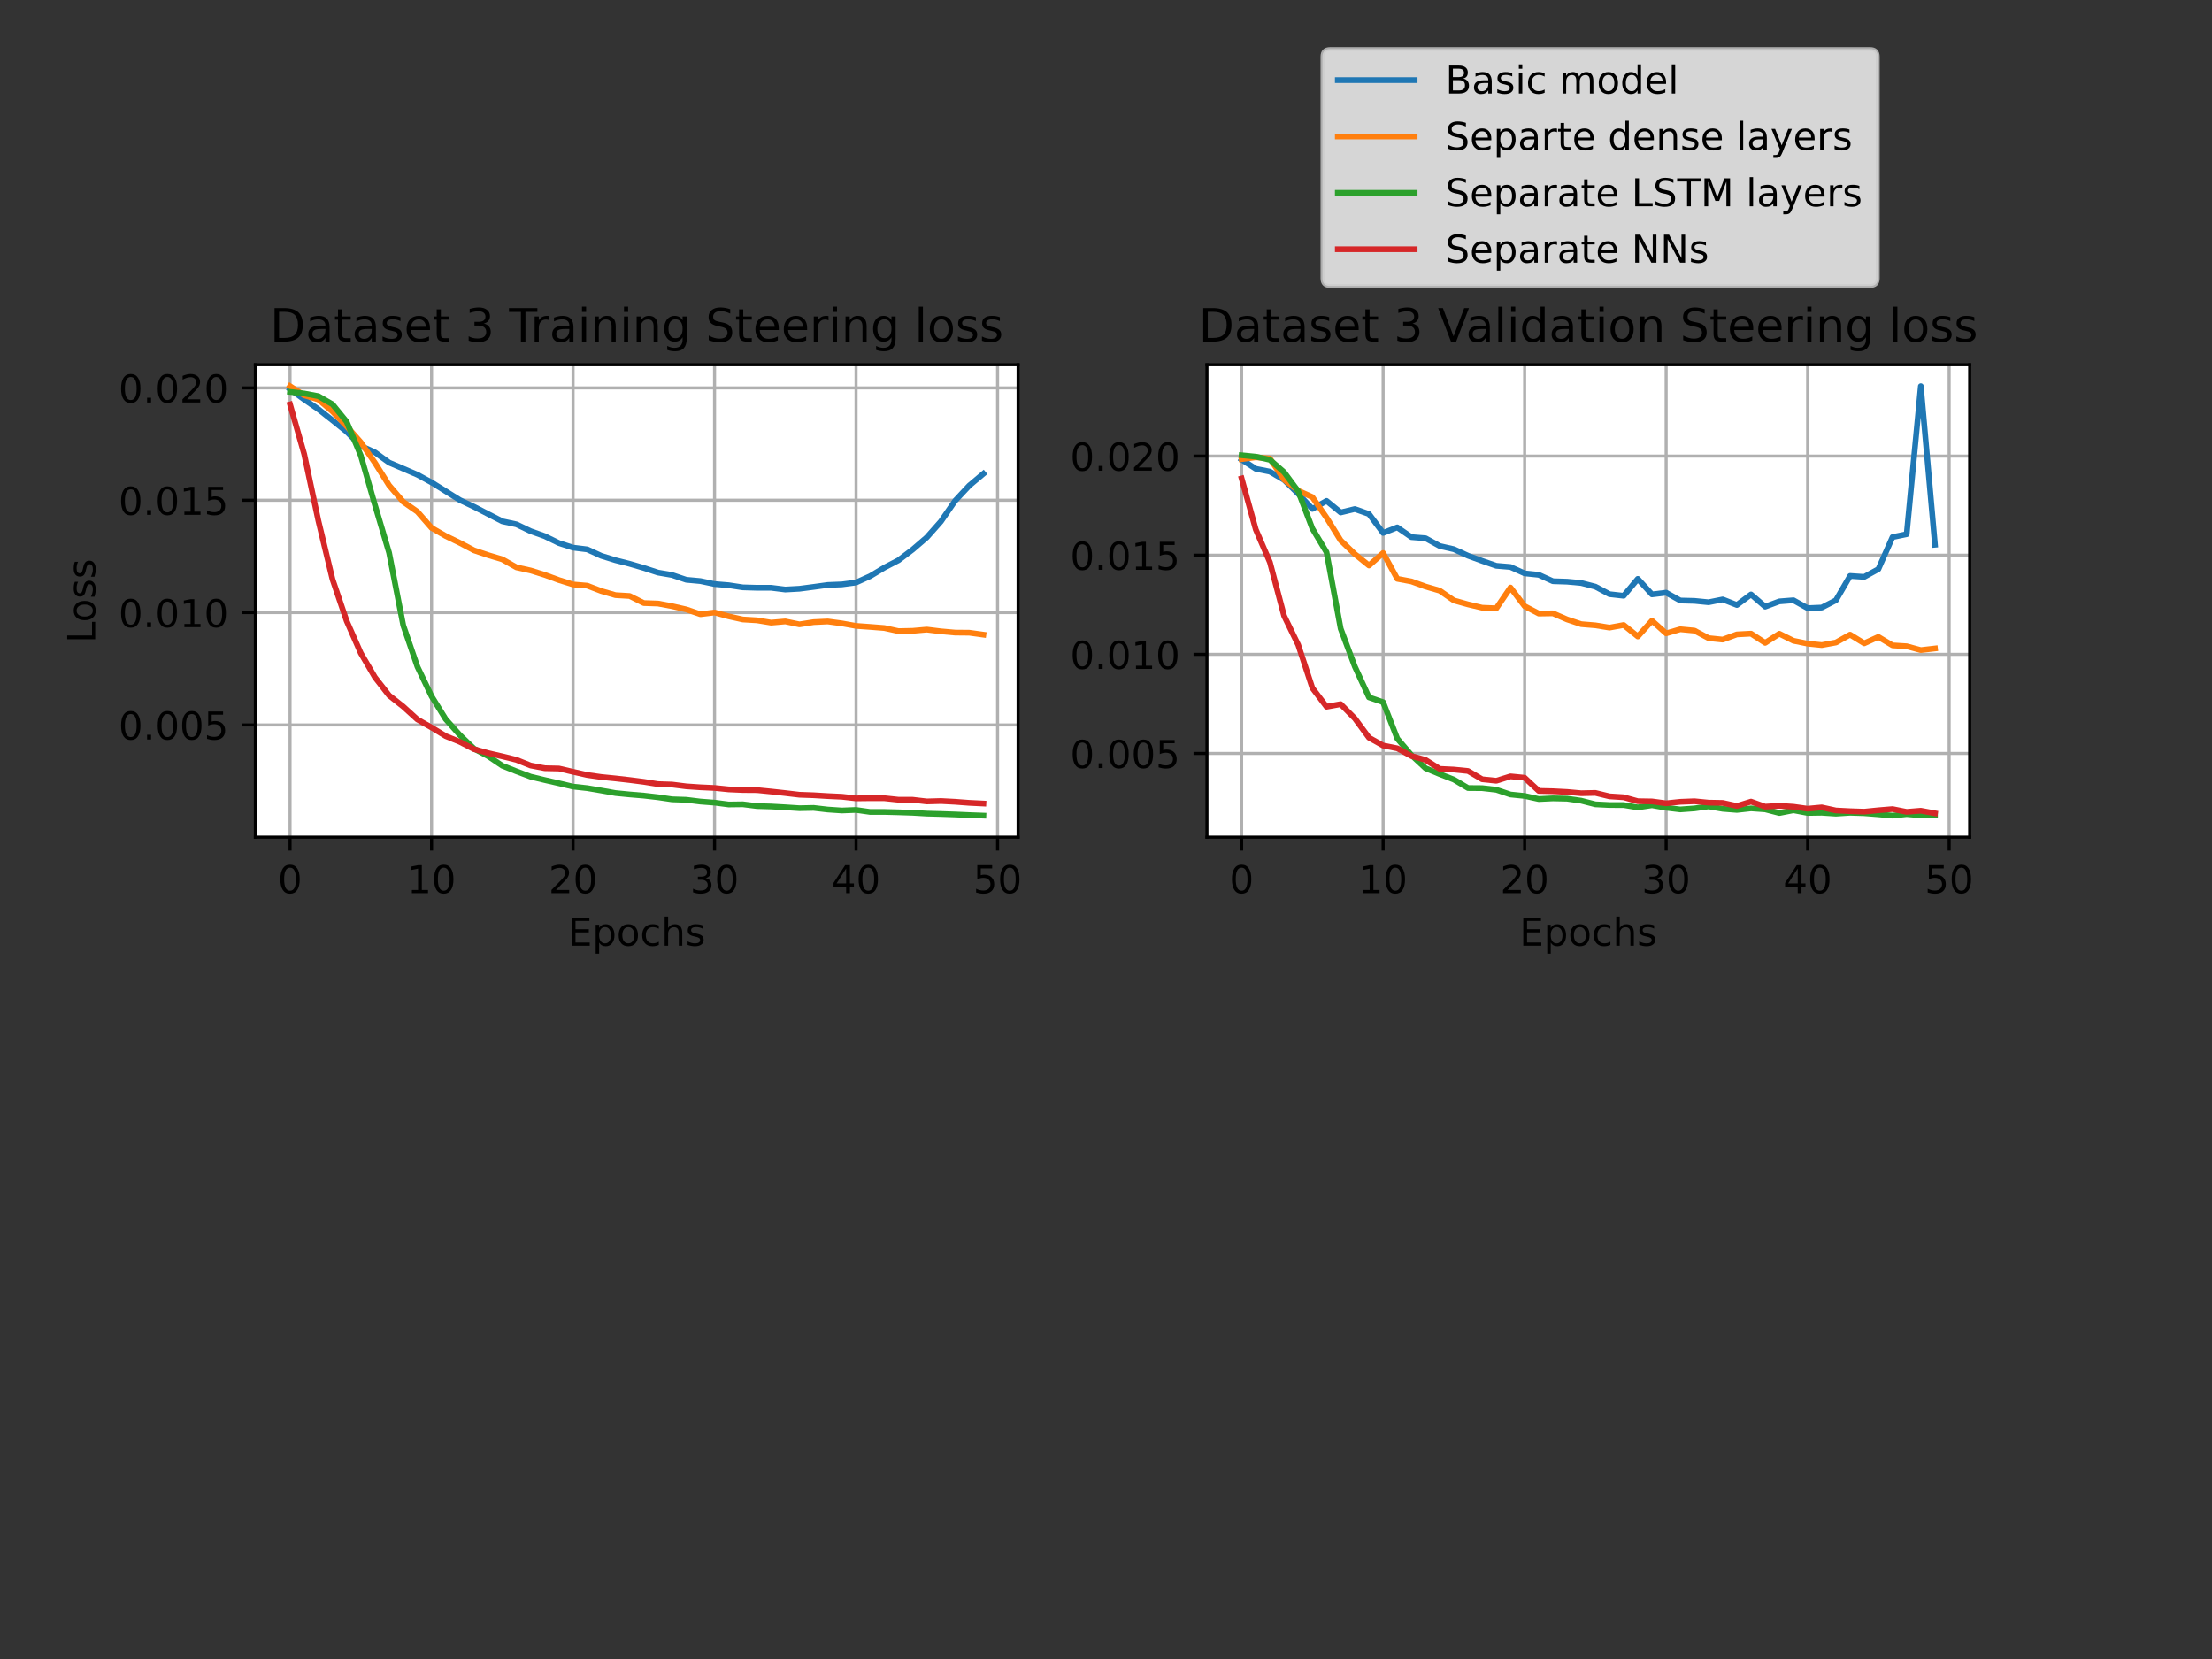 <?xml version="1.0" encoding="UTF-8" standalone="no"?>
<svg
   xmlns:dc="http://purl.org/dc/elements/1.1/"
   xmlns:cc="http://creativecommons.org/ns#"
   xmlns:rdf="http://www.w3.org/1999/02/22-rdf-syntax-ns#"
   xmlns:svg="http://www.w3.org/2000/svg"
   xmlns="http://www.w3.org/2000/svg"
   xmlns:xlink="http://www.w3.org/1999/xlink"
   xmlns:sodipodi="http://sodipodi.sourceforge.net/DTD/sodipodi-0.dtd"
   xmlns:inkscape="http://www.inkscape.org/namespaces/inkscape"
   inkscape:version="1.0 (1.0+r73+1)"
   sodipodi:docname="categoricalcrossds3steeringCompare.svg"
   id="svg850"
   width="576pt"
   viewBox="0 0 576 432"
   version="1.1"
   height="432pt">
  <rect x="0" y="0" width="576" height="432" fill="#333333" stroke="none"/>
  <sodipodi:namedview
     inkscape:current-layer="svg850"
     inkscape:window-maximized="1"
     inkscape:window-y="0"
     inkscape:window-x="0"
     inkscape:cy="355.03967"
     inkscape:cx="454.21786"
     inkscape:zoom="0.75007334"
     showgrid="false"
     id="namedview852"
     inkscape:window-height="850"
     inkscape:window-width="1600"
     inkscape:pageshadow="2"
     inkscape:pageopacity="0"
     guidetolerance="10"
     gridtolerance="10"
     objecttolerance="10"
     borderopacity="1"
     bordercolor="#666666"
     pagecolor="#ffffff"
     inkscape:document-rotation="0" />
  <defs
     id="defs4">
    <style
       id="style2"
       type="text/css">
*{stroke-linecap:butt;stroke-linejoin:round;}
  </style>
  </defs>
  <g
     transform="translate(-5.502,43.127)"
     id="g2711">
    <g
       id="patch_2">
      <path
         d="M 72,174.857 H 270.61 V 51.84 H 72 Z"
         style="fill:#ffffff"
         id="path9" />
    </g>
    <g
       id="matplotlib.axis_1">
      <g
         id="xtick_1">
        <g
           id="line2d_1">
          <path
             clip-path="url(#p7359cbc2ea)"
             d="M 81.028,174.857 V 51.84"
             style="fill:none;stroke:#b0b0b0;stroke-width:0.8;stroke-linecap:square"
             id="path12" />
        </g>
        <g
           id="line2d_2">
          <defs
             id="defs16">
            <path
               d="M 0,0 V 3.5"
               id="mbcf89a1af8"
               style="stroke:#000000;stroke-width:0.8" />
          </defs>
          <g
             id="g20">
            <use
               style="stroke:#000000;stroke-width:0.8"
               x="81.028"
               xlink:href="#mbcf89a1af8"
               y="174.857"
               id="use18"
               width="100%"
               height="100%" />
          </g>
        </g>
        <g
           id="text_1">
          <!-- 0 -->
          <defs
             id="defs24">
            <path
               d="m 31.781,66.406 q -7.609,0 -11.453,-7.5 Q 16.5,51.422 16.5,36.375 q 0,-14.984 3.828,-22.484 3.844,-7.5 11.453,-7.5 7.672,0 11.5,7.5 3.844,7.5 3.844,22.484 0,15.047 -3.844,22.531 -3.828,7.5 -11.5,7.5 z m 0,7.812 q 12.266,0 18.734,-9.703 6.469,-9.688 6.469,-28.141 0,-18.406 -6.469,-28.109 -6.469,-9.688 -18.734,-9.688 -12.25,0 -18.719,9.688 Q 6.594,17.969 6.594,36.375 q 0,18.453 6.469,28.141 6.469,9.703 18.719,9.703 z"
               id="DejaVuSans-48" />
          </defs>
          <g
             transform="matrix(0.1,0,0,-0.1,77.846,189.456)"
             id="g28">
            <use
               xlink:href="#DejaVuSans-48"
               id="use26"
               x="0"
               y="0"
               width="100%"
               height="100%" />
          </g>
        </g>
      </g>
      <g
         id="xtick_2">
        <g
           id="line2d_3">
          <path
             clip-path="url(#p7359cbc2ea)"
             d="M 117.876,174.857 V 51.84"
             style="fill:none;stroke:#b0b0b0;stroke-width:0.8;stroke-linecap:square"
             id="path32" />
        </g>
        <g
           id="line2d_4">
          <g
             id="g37">
            <use
               style="stroke:#000000;stroke-width:0.8"
               x="117.876"
               xlink:href="#mbcf89a1af8"
               y="174.857"
               id="use35"
               width="100%"
               height="100%" />
          </g>
        </g>
        <g
           id="text_2">
          <!-- 10 -->
          <defs
             id="defs41">
            <path
               d="m 12.406,8.297 h 16.109 v 55.625 L 10.984,60.406 v 8.984 l 17.438,3.516 H 38.281 V 8.297 H 54.391 V 0 H 12.406 Z"
               id="DejaVuSans-49" />
          </defs>
          <g
             transform="matrix(0.1,0,0,-0.1,111.513,189.456)"
             id="g47">
            <use
               xlink:href="#DejaVuSans-49"
               id="use43"
               x="0"
               y="0"
               width="100%"
               height="100%" />
            <use
               x="63.623"
               xlink:href="#DejaVuSans-48"
               id="use45"
               y="0"
               width="100%"
               height="100%" />
          </g>
        </g>
      </g>
      <g
         id="xtick_3">
        <g
           id="line2d_5">
          <path
             clip-path="url(#p7359cbc2ea)"
             d="M 154.724,174.857 V 51.84"
             style="fill:none;stroke:#b0b0b0;stroke-width:0.8;stroke-linecap:square"
             id="path51" />
        </g>
        <g
           id="line2d_6">
          <g
             id="g56">
            <use
               style="stroke:#000000;stroke-width:0.8"
               x="154.724"
               xlink:href="#mbcf89a1af8"
               y="174.857"
               id="use54"
               width="100%"
               height="100%" />
          </g>
        </g>
        <g
           id="text_3">
          <!-- 20 -->
          <defs
             id="defs60">
            <path
               d="M 19.188,8.297 H 53.609 V 0 H 7.328 v 8.297 q 5.609,5.812 15.297,15.594 9.703,9.797 12.188,12.641 4.734,5.312 6.609,9 1.891,3.688 1.891,7.25 0,5.812 -4.078,9.469 -4.078,3.672 -10.625,3.672 -4.641,0 -9.797,-1.609 -5.141,-1.609 -11,-4.891 v 9.969 Q 13.766,71.781 18.938,73 q 5.188,1.219 9.484,1.219 11.328,0 18.062,-5.672 6.734,-5.656 6.734,-15.125 0,-4.5 -1.688,-8.531 Q 49.859,40.875 45.406,35.406 44.188,33.984 37.641,27.219 31.109,20.453 19.188,8.297 Z"
               id="DejaVuSans-50" />
          </defs>
          <g
             transform="matrix(0.1,0,0,-0.1,148.361,189.456)"
             id="g66">
            <use
               xlink:href="#DejaVuSans-50"
               id="use62"
               x="0"
               y="0"
               width="100%"
               height="100%" />
            <use
               x="63.623"
               xlink:href="#DejaVuSans-48"
               id="use64"
               y="0"
               width="100%"
               height="100%" />
          </g>
        </g>
      </g>
      <g
         id="xtick_4">
        <g
           id="line2d_7">
          <path
             clip-path="url(#p7359cbc2ea)"
             d="M 191.571,174.857 V 51.84"
             style="fill:none;stroke:#b0b0b0;stroke-width:0.8;stroke-linecap:square"
             id="path70" />
        </g>
        <g
           id="line2d_8">
          <g
             id="g75">
            <use
               style="stroke:#000000;stroke-width:0.8"
               x="191.571"
               xlink:href="#mbcf89a1af8"
               y="174.857"
               id="use73"
               width="100%"
               height="100%" />
          </g>
        </g>
        <g
           id="text_4">
          <!-- 30 -->
          <defs
             id="defs79">
            <path
               d="M 40.578,39.312 Q 47.656,37.797 51.625,33 q 3.984,-4.781 3.984,-11.812 0,-10.781 -7.422,-16.703 -7.422,-5.906 -21.094,-5.906 -4.578,0 -9.438,0.906 -4.859,0.906 -10.031,2.719 v 9.516 q 4.094,-2.391 8.969,-3.609 4.891,-1.219 10.219,-1.219 9.266,0 14.125,3.656 4.859,3.656 4.859,10.641 0,6.453 -4.516,10.078 -4.516,3.641 -12.562,3.641 h -8.5 v 8.109 h 8.891 q 7.266,0 11.125,2.906 3.859,2.906 3.859,8.375 0,5.609 -3.984,8.609 -3.969,3.016 -11.391,3.016 -4.062,0 -8.703,-0.891 Q 15.375,64.156 9.812,62.312 v 8.781 q 5.625,1.562 10.531,2.344 4.906,0.781 9.25,0.781 11.234,0 17.766,-5.109 6.547,-5.094 6.547,-13.781 0,-6.062 -3.469,-10.234 -3.469,-4.172 -9.859,-5.781 z"
               id="DejaVuSans-51" />
          </defs>
          <g
             transform="matrix(0.1,0,0,-0.1,185.209,189.456)"
             id="g85">
            <use
               xlink:href="#DejaVuSans-51"
               id="use81"
               x="0"
               y="0"
               width="100%"
               height="100%" />
            <use
               x="63.623"
               xlink:href="#DejaVuSans-48"
               id="use83"
               y="0"
               width="100%"
               height="100%" />
          </g>
        </g>
      </g>
      <g
         id="xtick_5">
        <g
           id="line2d_9">
          <path
             clip-path="url(#p7359cbc2ea)"
             d="M 228.419,174.857 V 51.84"
             style="fill:none;stroke:#b0b0b0;stroke-width:0.8;stroke-linecap:square"
             id="path89" />
        </g>
        <g
           id="line2d_10">
          <g
             id="g94">
            <use
               style="stroke:#000000;stroke-width:0.8"
               x="228.419"
               xlink:href="#mbcf89a1af8"
               y="174.857"
               id="use92"
               width="100%"
               height="100%" />
          </g>
        </g>
        <g
           id="text_5">
          <!-- 40 -->
          <defs
             id="defs98">
            <path
               d="M 37.797,64.312 12.891,25.391 h 24.906 z m -2.594,8.594 h 12.406 V 25.391 h 10.406 V 17.188 H 47.609 V 0 h -9.812 V 17.188 H 4.891 v 9.516 z"
               id="DejaVuSans-52" />
          </defs>
          <g
             transform="matrix(0.1,0,0,-0.1,222.057,189.456)"
             id="g104">
            <use
               xlink:href="#DejaVuSans-52"
               id="use100"
               x="0"
               y="0"
               width="100%"
               height="100%" />
            <use
               x="63.623"
               xlink:href="#DejaVuSans-48"
               id="use102"
               y="0"
               width="100%"
               height="100%" />
          </g>
        </g>
      </g>
      <g
         id="xtick_6">
        <g
           id="line2d_11">
          <path
             clip-path="url(#p7359cbc2ea)"
             d="M 265.267,174.857 V 51.84"
             style="fill:none;stroke:#b0b0b0;stroke-width:0.8;stroke-linecap:square"
             id="path108" />
        </g>
        <g
           id="line2d_12">
          <g
             id="g113">
            <use
               style="stroke:#000000;stroke-width:0.8"
               x="265.267"
               xlink:href="#mbcf89a1af8"
               y="174.857"
               id="use111"
               width="100%"
               height="100%" />
          </g>
        </g>
        <g
           id="text_6">
          <!-- 50 -->
          <defs
             id="defs117">
            <path
               d="m 10.797,72.906 h 38.719 v -8.312 h -29.688 V 46.734 q 2.141,0.734 4.281,1.094 2.156,0.359 4.312,0.359 Q 40.625,48.188 47.75,41.5 54.891,34.812 54.891,23.391 54.891,11.625 47.562,5.094 40.234,-1.422 26.906,-1.422 q -4.594,0 -9.359,0.781 -4.75,0.781 -9.828,2.344 V 11.625 q 4.391,-2.391 9.078,-3.562 4.688,-1.172 9.906,-1.172 8.453,0 13.375,4.438 4.938,4.438 4.938,12.062 0,7.609 -4.938,12.047 -4.922,4.453 -13.375,4.453 -3.953,0 -7.891,-0.875 -3.922,-0.875 -8.016,-2.734 z"
               id="DejaVuSans-53" />
          </defs>
          <g
             transform="matrix(0.1,0,0,-0.1,258.905,189.456)"
             id="g123">
            <use
               xlink:href="#DejaVuSans-53"
               id="use119"
               x="0"
               y="0"
               width="100%"
               height="100%" />
            <use
               x="63.623"
               xlink:href="#DejaVuSans-48"
               id="use121"
               y="0"
               width="100%"
               height="100%" />
          </g>
        </g>
      </g>
      <g
         id="text_7">
        <!-- Epochs -->
        <defs
           id="defs133">
          <path
             d="m 9.812,72.906 h 46.094 v -8.312 H 19.672 V 43.016 h 34.719 V 34.719 H 19.672 V 8.297 H 56.781 V 0 H 9.812 Z"
             id="DejaVuSans-69" />
          <path
             d="m 18.109,8.203 v -29 H 9.078 V 54.688 h 9.031 v -8.297 q 2.844,4.875 7.156,7.234 Q 29.594,56 35.594,56 q 9.969,0 16.188,-7.906 6.234,-7.906 6.234,-20.797 0,-12.891 -6.234,-20.812 -6.219,-7.906 -16.188,-7.906 -6,0 -10.328,2.375 -4.312,2.375 -7.156,7.25 z M 48.688,27.297 q 0,9.906 -4.078,15.547 -4.078,5.641 -11.203,5.641 -7.141,0 -11.219,-5.641 -4.078,-5.641 -4.078,-15.547 0,-9.906 4.078,-15.547 4.078,-5.641 11.219,-5.641 7.125,0 11.203,5.641 4.078,5.641 4.078,15.547 z"
             id="DejaVuSans-112" />
          <path
             d="m 30.609,48.391 q -7.219,0 -11.422,-5.641 -4.203,-5.641 -4.203,-15.453 0,-9.812 4.172,-15.453 4.188,-5.641 11.453,-5.641 7.188,0 11.375,5.656 4.203,5.672 4.203,15.438 0,9.719 -4.203,15.406 -4.188,5.688 -11.375,5.688 z m 0,7.609 q 11.719,0 18.406,-7.625 6.703,-7.609 6.703,-21.078 0,-13.422 -6.703,-21.078 -6.688,-7.641 -18.406,-7.641 -11.766,0 -18.438,7.641 -6.656,7.656 -6.656,21.078 0,13.469 6.656,21.078 Q 18.844,56 30.609,56 Z"
             id="DejaVuSans-111" />
          <path
             d="M 48.781,52.594 V 44.188 q -3.812,2.109 -7.641,3.156 -3.828,1.047 -7.734,1.047 -8.75,0 -13.594,-5.547 -4.828,-5.531 -4.828,-15.547 0,-10.016 4.828,-15.562 4.844,-5.531 13.594,-5.531 3.906,0 7.734,1.047 3.828,1.047 7.641,3.156 v -8.312 q -3.766,-1.75 -7.797,-2.625 -4.016,-0.891 -8.562,-0.891 -12.359,0 -19.641,7.766 -7.266,7.766 -7.266,20.953 0,13.375 7.344,21.031 Q 20.219,56 33.016,56 q 4.141,0 8.094,-0.859 3.953,-0.844 7.672,-2.547 z"
             id="DejaVuSans-99" />
          <path
             d="M 54.891,33.016 V 0 H 45.906 v 32.719 q 0,7.766 -3.031,11.609 -3.031,3.859 -9.078,3.859 -7.281,0 -11.484,-4.641 -4.203,-4.625 -4.203,-12.641 V 0 h -9.031 v 75.984 h 9.031 V 46.188 q 3.234,4.938 7.594,7.375 4.375,2.438 10.094,2.438 9.422,0 14.25,-5.828 4.844,-5.828 4.844,-17.156 z"
             id="DejaVuSans-104" />
          <path
             d="m 44.281,53.078 v -8.5 Q 40.484,46.531 36.375,47.5 q -4.094,0.984 -8.5,0.984 -6.688,0 -10.031,-2.047 Q 14.5,44.391 14.5,40.281 q 0,-3.125 2.391,-4.906 2.391,-1.781 9.625,-3.391 l 3.078,-0.688 Q 39.156,29.25 43.188,25.516 47.219,21.781 47.219,15.094 q 0,-7.625 -6.031,-12.078 -6.031,-4.438 -16.578,-4.438 -4.391,0 -9.156,0.859 Q 10.688,0.297 5.422,2 v 9.281 q 4.984,-2.594 9.812,-3.891 4.828,-1.281 9.578,-1.281 6.344,0 9.75,2.172 3.422,2.172 3.422,6.125 0,3.656 -2.469,5.609 -2.453,1.953 -10.812,3.766 l -3.125,0.734 q -8.344,1.75 -12.062,5.391 -3.703,3.641 -3.703,9.984 0,7.719 5.469,11.906 Q 16.75,56 26.812,56 q 4.969,0 9.359,-0.734 4.406,-0.719 8.109,-2.188 z"
             id="DejaVuSans-115" />
        </defs>
        <g
           transform="matrix(0.1,0,0,-0.1,153.389,203.134)"
           id="g147">
          <use
             xlink:href="#DejaVuSans-69"
             id="use135"
             x="0"
             y="0"
             width="100%"
             height="100%" />
          <use
             x="63.184"
             xlink:href="#DejaVuSans-112"
             id="use137"
             y="0"
             width="100%"
             height="100%" />
          <use
             x="126.66"
             xlink:href="#DejaVuSans-111"
             id="use139"
             y="0"
             width="100%"
             height="100%" />
          <use
             x="187.842"
             xlink:href="#DejaVuSans-99"
             id="use141"
             y="0"
             width="100%"
             height="100%" />
          <use
             x="242.822"
             xlink:href="#DejaVuSans-104"
             id="use143"
             y="0"
             width="100%"
             height="100%" />
          <use
             x="306.201"
             xlink:href="#DejaVuSans-115"
             id="use145"
             y="0"
             width="100%"
             height="100%" />
        </g>
      </g>
    </g>
    <g
       id="matplotlib.axis_2">
      <g
         id="ytick_1">
        <g
           id="line2d_13">
          <path
             clip-path="url(#p7359cbc2ea)"
             d="M 72,145.641 H 270.61"
             style="fill:none;stroke:#b0b0b0;stroke-width:0.8;stroke-linecap:square"
             id="path151" />
        </g>
        <g
           id="line2d_14">
          <defs
             id="defs155">
            <path
               d="M 0,0 H -3.5"
               id="meb7b622812"
               style="stroke:#000000;stroke-width:0.8" />
          </defs>
          <g
             id="g159">
            <use
               style="stroke:#000000;stroke-width:0.8"
               x="72"
               xlink:href="#meb7b622812"
               y="145.641"
               id="use157"
               width="100%"
               height="100%" />
          </g>
        </g>
        <g
           id="text_8">
          <!-- 0.005 -->
          <defs
             id="defs163">
            <path
               d="M 10.688,12.406 H 21 V 0 H 10.688 Z"
               id="DejaVuSans-46" />
          </defs>
          <g
             transform="matrix(0.1,0,0,-0.1,36.372,149.44)"
             id="g175">
            <use
               xlink:href="#DejaVuSans-48"
               id="use165"
               x="0"
               y="0"
               width="100%"
               height="100%" />
            <use
               x="63.623"
               xlink:href="#DejaVuSans-46"
               id="use167"
               y="0"
               width="100%"
               height="100%" />
            <use
               x="95.41"
               xlink:href="#DejaVuSans-48"
               id="use169"
               y="0"
               width="100%"
               height="100%" />
            <use
               x="159.033"
               xlink:href="#DejaVuSans-48"
               id="use171"
               y="0"
               width="100%"
               height="100%" />
            <use
               x="222.656"
               xlink:href="#DejaVuSans-53"
               id="use173"
               y="0"
               width="100%"
               height="100%" />
          </g>
        </g>
      </g>
      <g
         id="ytick_2">
        <g
           id="line2d_15">
          <path
             clip-path="url(#p7359cbc2ea)"
             d="M 72,116.388 H 270.61"
             style="fill:none;stroke:#b0b0b0;stroke-width:0.8;stroke-linecap:square"
             id="path179" />
        </g>
        <g
           id="line2d_16">
          <g
             id="g184">
            <use
               style="stroke:#000000;stroke-width:0.8"
               x="72"
               xlink:href="#meb7b622812"
               y="116.388"
               id="use182"
               width="100%"
               height="100%" />
          </g>
        </g>
        <g
           id="text_9">
          <!-- 0.010 -->
          <g
             transform="matrix(0.1,0,0,-0.1,36.372,120.187)"
             id="g197">
            <use
               xlink:href="#DejaVuSans-48"
               id="use187"
               x="0"
               y="0"
               width="100%"
               height="100%" />
            <use
               x="63.623"
               xlink:href="#DejaVuSans-46"
               id="use189"
               y="0"
               width="100%"
               height="100%" />
            <use
               x="95.41"
               xlink:href="#DejaVuSans-48"
               id="use191"
               y="0"
               width="100%"
               height="100%" />
            <use
               x="159.033"
               xlink:href="#DejaVuSans-49"
               id="use193"
               y="0"
               width="100%"
               height="100%" />
            <use
               x="222.656"
               xlink:href="#DejaVuSans-48"
               id="use195"
               y="0"
               width="100%"
               height="100%" />
          </g>
        </g>
      </g>
      <g
         id="ytick_3">
        <g
           id="line2d_17">
          <path
             clip-path="url(#p7359cbc2ea)"
             d="M 72,87.134 H 270.61"
             style="fill:none;stroke:#b0b0b0;stroke-width:0.8;stroke-linecap:square"
             id="path201" />
        </g>
        <g
           id="line2d_18">
          <g
             id="g206">
            <use
               style="stroke:#000000;stroke-width:0.8"
               x="72"
               xlink:href="#meb7b622812"
               y="87.134"
               id="use204"
               width="100%"
               height="100%" />
          </g>
        </g>
        <g
           id="text_10">
          <!-- 0.015 -->
          <g
             transform="matrix(0.1,0,0,-0.1,36.372,90.934)"
             id="g219">
            <use
               xlink:href="#DejaVuSans-48"
               id="use209"
               x="0"
               y="0"
               width="100%"
               height="100%" />
            <use
               x="63.623"
               xlink:href="#DejaVuSans-46"
               id="use211"
               y="0"
               width="100%"
               height="100%" />
            <use
               x="95.41"
               xlink:href="#DejaVuSans-48"
               id="use213"
               y="0"
               width="100%"
               height="100%" />
            <use
               x="159.033"
               xlink:href="#DejaVuSans-49"
               id="use215"
               y="0"
               width="100%"
               height="100%" />
            <use
               x="222.656"
               xlink:href="#DejaVuSans-53"
               id="use217"
               y="0"
               width="100%"
               height="100%" />
          </g>
        </g>
      </g>
      <g
         id="ytick_4">
        <g
           id="line2d_19">
          <path
             clip-path="url(#p7359cbc2ea)"
             d="M 72,57.881 H 270.61"
             style="fill:none;stroke:#b0b0b0;stroke-width:0.8;stroke-linecap:square"
             id="path223" />
        </g>
        <g
           id="line2d_20">
          <g
             id="g228">
            <use
               style="stroke:#000000;stroke-width:0.8"
               x="72"
               xlink:href="#meb7b622812"
               y="57.881"
               id="use226"
               width="100%"
               height="100%" />
          </g>
        </g>
        <g
           id="text_11">
          <!-- 0.020 -->
          <g
             transform="matrix(0.1,0,0,-0.1,36.372,61.68)"
             id="g241">
            <use
               xlink:href="#DejaVuSans-48"
               id="use231"
               x="0"
               y="0"
               width="100%"
               height="100%" />
            <use
               x="63.623"
               xlink:href="#DejaVuSans-46"
               id="use233"
               y="0"
               width="100%"
               height="100%" />
            <use
               x="95.41"
               xlink:href="#DejaVuSans-48"
               id="use235"
               y="0"
               width="100%"
               height="100%" />
            <use
               x="159.033"
               xlink:href="#DejaVuSans-50"
               id="use237"
               y="0"
               width="100%"
               height="100%" />
            <use
               x="222.656"
               xlink:href="#DejaVuSans-48"
               id="use239"
               y="0"
               width="100%"
               height="100%" />
          </g>
        </g>
      </g>
      <g
         id="text_12">
        <!-- Loss -->
        <defs
           id="defs246">
          <path
             d="m 9.812,72.906 h 9.859 V 8.297 h 35.5 V 0 H 9.812 Z"
             id="DejaVuSans-76" />
        </defs>
        <g
           transform="matrix(0,-0.1,-0.1,0,30.292,124.316)"
           id="g256">
          <use
             xlink:href="#DejaVuSans-76"
             id="use248"
             x="0"
             y="0"
             width="100%"
             height="100%" />
          <use
             x="53.963"
             xlink:href="#DejaVuSans-111"
             id="use250"
             y="0"
             width="100%"
             height="100%" />
          <use
             x="115.145"
             xlink:href="#DejaVuSans-115"
             id="use252"
             y="0"
             width="100%"
             height="100%" />
          <use
             x="167.244"
             xlink:href="#DejaVuSans-115"
             id="use254"
             y="0"
             width="100%"
             height="100%" />
        </g>
      </g>
    </g>
    <g
       id="line2d_21">
      <path
         clip-path="url(#p7359cbc2ea)"
         d="m 81.028,58.224 3.685,2.671 3.685,2.527 3.685,2.895 3.685,2.97 3.685,3.701 3.685,1.673 3.685,2.667 3.685,1.579 3.685,1.581 3.685,2.004 3.685,2.289 3.685,2.299 3.685,1.745 3.685,1.901 3.685,1.891 3.685,0.79 3.685,1.771 3.685,1.312 3.685,1.799 3.685,1.186 3.685,0.452 3.685,1.686 3.685,1.138 3.685,0.931 3.685,1.078 3.685,1.206 3.685,0.634 3.685,1.241 3.685,0.342 3.685,0.769 3.685,0.304 3.685,0.56 3.685,0.108 3.685,4.8e-4 3.685,0.46 3.685,-0.206 3.685,-0.481 3.685,-0.506 3.685,-0.149 3.685,-0.482 3.685,-1.667 3.685,-2.214 3.685,-1.915 3.685,-2.786 3.685,-3.172 3.685,-4.162 3.685,-5.366 3.685,-3.952 3.685,-3.096"
         style="fill:none;stroke:#1f77b4;stroke-width:1.5;stroke-linecap:square"
         id="path260" />
    </g>
    <g
       id="line2d_22">
      <path
         clip-path="url(#p7359cbc2ea)"
         d="m 81.028,57.432 3.685,2.387 3.685,1.073 3.685,3.136 3.685,3.835 3.685,4.189 3.685,5.34 3.685,5.872 3.685,4.288 3.685,2.569 3.685,4.216 3.685,2.113 3.685,1.79 3.685,1.943 3.685,1.238 3.685,1.102 3.685,2.089 3.685,0.809 3.685,1.148 3.685,1.348 3.685,1.149 3.685,0.309 3.685,1.402 3.685,1.067 3.685,0.221 3.685,1.843 3.685,0.125 3.685,0.688 3.685,0.836 3.685,1.257 3.685,-0.445 3.685,0.991 3.685,0.822 3.685,0.221 3.685,0.604 3.685,-0.319 3.685,0.762 3.685,-0.577 3.685,-0.174 3.685,0.495 3.685,0.658 3.685,0.267 3.685,0.289 3.685,0.808 3.685,-0.076 3.685,-0.327 3.685,0.454 3.685,0.327 3.685,0.034 3.685,0.509"
         style="fill:none;stroke:#ff7f0e;stroke-width:1.5;stroke-linecap:square"
         id="path263" />
    </g>
    <g
       id="line2d_23">
      <path
         clip-path="url(#p7359cbc2ea)"
         d="m 81.028,58.919 3.685,0.417 3.685,0.692 3.685,2.127 3.685,4.53 3.685,8.811 3.685,12.882 3.685,12.424 3.685,18.91 3.685,10.757 3.685,7.702 3.685,5.967 3.685,4.145 3.685,3.54 3.685,1.956 3.685,2.486 3.685,1.461 3.685,1.385 3.685,0.886 3.685,0.84 3.685,0.868 3.685,0.401 3.685,0.622 3.685,0.656 3.685,0.364 3.685,0.308 3.685,0.424 3.685,0.537 3.685,0.121 3.685,0.458 3.685,0.282 3.685,0.48 3.685,-0.047 3.685,0.463 3.685,0.107 3.685,0.206 3.685,0.24 3.685,-0.077 3.685,0.428 3.685,0.248 3.685,-0.143 3.685,0.528 3.685,-0.005 3.685,0.095 3.685,0.121 3.685,0.217 3.685,0.099 3.685,0.126 3.685,0.164 3.685,0.137"
         style="fill:none;stroke:#2ca02c;stroke-width:1.5;stroke-linecap:square"
         id="path266" />
    </g>
    <g
       id="line2d_24">
      <path
         clip-path="url(#p7359cbc2ea)"
         d="m 81.028,62.175 3.685,12.937 3.685,17.334 3.685,15.268 3.685,10.851 3.685,8.379 3.685,6.297 3.685,4.723 3.685,2.907 3.685,3.349 3.685,2.091 3.685,2.24 3.685,1.501 3.685,1.901 3.685,1.027 3.685,0.845 3.685,0.908 3.685,1.477 3.685,0.705 3.685,0.08 3.685,0.856 3.685,0.828 3.685,0.523 3.685,0.367 3.685,0.421 3.685,0.472 3.685,0.588 3.685,0.121 3.685,0.465 3.685,0.251 3.685,0.169 3.685,0.375 3.685,0.162 3.685,0.026 3.685,0.366 3.685,0.403 3.685,0.438 3.685,0.129 3.685,0.223 3.685,0.172 3.685,0.417 3.685,-0.043 3.685,0.005 3.685,0.392 3.685,0.007 3.685,0.429 3.685,-0.103 3.685,0.194 3.685,0.278 3.685,0.18"
         style="fill:none;stroke:#d62728;stroke-width:1.5;stroke-linecap:square"
         id="path269" />
    </g>
    <g
       id="patch_3">
      <path
         d="M 72,174.857 V 51.84"
         style="fill:none;stroke:#000000;stroke-width:0.8;stroke-linecap:square;stroke-linejoin:miter"
         id="path272" />
    </g>
    <g
       id="patch_4">
      <path
         d="M 270.61,174.857 V 51.84"
         style="fill:none;stroke:#000000;stroke-width:0.8;stroke-linecap:square;stroke-linejoin:miter"
         id="path275" />
    </g>
    <g
       id="patch_5">
      <path
         d="M 72,174.857 H 270.61"
         style="fill:none;stroke:#000000;stroke-width:0.8;stroke-linecap:square;stroke-linejoin:miter"
         id="path278" />
    </g>
    <g
       id="patch_6">
      <path
         d="M 72,51.84 H 270.61"
         style="fill:none;stroke:#000000;stroke-width:0.8;stroke-linecap:square;stroke-linejoin:miter"
         id="path281" />
    </g>
    <g
       id="text_13">
      <!-- Dataset 3 Training Steering loss -->
      <defs
         id="defs296">
        <path
           d="M 19.672,64.797 V 8.109 H 31.594 q 15.094,0 22.094,6.828 7,6.844 7,21.594 0,14.641 -7,21.453 -7,6.812 -22.094,6.812 z M 9.812,72.906 h 20.266 q 21.188,0 31.094,-8.812 9.922,-8.812 9.922,-27.562 0,-18.859 -9.969,-27.703 Q 51.172,0 30.078,0 H 9.812 Z"
           id="DejaVuSans-68" />
        <path
           d="m 34.281,27.484 q -10.891,0 -15.094,-2.484 -4.203,-2.484 -4.203,-8.5 0,-4.781 3.156,-7.594 3.156,-2.797 8.562,-2.797 7.484,0 12,5.297 4.516,5.297 4.516,14.078 v 2 z m 17.922,3.719 V 0 H 43.219 v 8.297 q -3.078,-4.969 -7.672,-7.344 -4.594,-2.375 -11.234,-2.375 -8.391,0 -13.359,4.719 Q 6,8.016 6,15.922 q 0,9.219 6.172,13.906 6.188,4.688 18.438,4.688 H 43.219 v 0.891 q 0,6.203 -4.078,9.594 -4.078,3.391 -11.453,3.391 -4.688,0 -9.141,-1.125 -4.438,-1.125 -8.531,-3.375 v 8.312 q 4.922,1.906 9.562,2.844 Q 24.219,56 28.609,56 q 11.875,0 17.734,-6.156 5.859,-6.141 5.859,-18.641 z"
           id="DejaVuSans-97" />
        <path
           d="M 18.312,70.219 V 54.688 h 18.5 v -6.984 h -18.5 v -29.688 q 0,-6.688 1.828,-8.594 1.828,-1.906 7.453,-1.906 H 36.812 V 0 H 27.594 Q 17.188,0 13.234,3.875 9.281,7.766 9.281,18.016 v 29.688 H 2.688 V 54.688 h 6.594 v 15.531 z"
           id="DejaVuSans-116" />
        <path
           d="m 56.203,29.594 v -4.391 h -41.312 q 0.594,-9.281 5.594,-14.141 5,-4.859 13.938,-4.859 5.172,0 10.031,1.266 4.859,1.266 9.656,3.812 v -8.5 q -4.844,-2.047 -9.922,-3.125 -5.078,-1.078 -10.297,-1.078 -13.094,0 -20.734,7.609 -7.641,7.625 -7.641,20.625 0,13.422 7.25,21.297 Q 20.016,56 32.328,56 q 11.031,0 17.453,-7.109 6.422,-7.094 6.422,-19.297 z m -8.984,2.641 q -0.094,7.359 -4.125,11.75 -4.031,4.406 -10.672,4.406 -7.516,0 -12.031,-4.25 -4.516,-4.25 -5.203,-11.969 z"
           id="DejaVuSans-101" />
        <path
           id="DejaVuSans-32"
           d="" />
        <path
           d="M -0.297,72.906 H 61.375 v -8.312 H 35.5 V 0 H 25.594 V 64.594 H -0.297 Z"
           id="DejaVuSans-84" />
        <path
           d="m 41.109,46.297 q -1.516,0.875 -3.297,1.281 Q 36.031,48 33.891,48 26.266,48 22.188,43.047 18.109,38.094 18.109,28.812 V 0 h -9.031 v 54.688 h 9.031 v -8.5 q 2.844,4.984 7.375,7.391 Q 30.031,56 36.531,56 q 0.922,0 2.047,-0.125 1.125,-0.109 2.484,-0.359 z"
           id="DejaVuSans-114" />
        <path
           d="M 9.422,54.688 H 18.406 V 0 H 9.422 Z m 0,21.297 H 18.406 V 64.594 H 9.422 Z"
           id="DejaVuSans-105" />
        <path
           d="M 54.891,33.016 V 0 H 45.906 v 32.719 q 0,7.766 -3.031,11.609 -3.031,3.859 -9.078,3.859 -7.281,0 -11.484,-4.641 -4.203,-4.625 -4.203,-12.641 V 0 h -9.031 v 54.688 h 9.031 v -8.5 q 3.234,4.938 7.594,7.375 4.375,2.438 10.094,2.438 9.422,0 14.25,-5.828 4.844,-5.828 4.844,-17.156 z"
           id="DejaVuSans-110" />
        <path
           d="m 45.406,27.984 q 0,9.766 -4.031,15.125 -4.016,5.375 -11.297,5.375 -7.219,0 -11.25,-5.375 -4.031,-5.359 -4.031,-15.125 0,-9.719 4.031,-15.094 4.031,-5.375 11.25,-5.375 7.281,0 11.297,5.375 4.031,5.375 4.031,15.094 z M 54.391,6.781 q 0,-13.953 -6.203,-20.766 -6.188,-6.812 -18.984,-6.812 -4.734,0 -8.938,0.703 -4.203,0.703 -8.156,2.172 V -9.188 q 3.953,-2.141 7.812,-3.156 3.859,-1.031 7.859,-1.031 8.844,0 13.234,4.609 4.391,4.609 4.391,13.938 V 9.625 Q 42.625,4.781 38.281,2.391 33.938,0 27.875,0 17.828,0 11.672,7.656 q -6.156,7.672 -6.156,20.328 0,12.688 6.156,20.344 Q 17.828,56 27.875,56 q 6.062,0 10.406,-2.391 4.344,-2.391 7.125,-7.219 V 54.688 h 8.984 z"
           id="DejaVuSans-103" />
        <path
           d="m 53.516,70.516 v -9.625 q -5.609,2.688 -10.594,4 -4.984,1.328 -9.625,1.328 -8.047,0 -12.422,-3.125 -4.375,-3.125 -4.375,-8.891 0,-4.844 2.906,-7.312 2.906,-2.453 11.016,-3.969 L 36.375,41.703 Q 47.406,39.594 52.656,34.297 57.906,29 57.906,20.125 q 0,-10.609 -7.109,-16.078 -7.094,-5.469 -20.812,-5.469 -5.172,0 -11.016,1.172 Q 13.141,0.922 6.891,3.219 V 13.375 q 6,-3.359 11.766,-5.078 5.766,-1.703 11.328,-1.703 8.438,0 13.031,3.312 4.594,3.328 4.594,9.484 0,5.359 -3.297,8.391 Q 41.016,30.812 33.5,32.328 L 27.484,33.5 q -11.031,2.188 -15.969,6.875 -4.922,4.688 -4.922,13.047 0,9.672 6.812,15.234 6.812,5.562 18.766,5.562 5.141,0 10.453,-0.938 5.328,-0.922 10.891,-2.766 z"
           id="DejaVuSans-83" />
        <path
           d="M 9.422,75.984 H 18.406 V 0 H 9.422 Z"
           id="DejaVuSans-108" />
      </defs>
      <g
         transform="matrix(0.12,0,0,-0.12,75.814,45.84)"
         id="g362">
        <use
           xlink:href="#DejaVuSans-68"
           id="use298"
           x="0"
           y="0"
           width="100%"
           height="100%" />
        <use
           x="77.002"
           xlink:href="#DejaVuSans-97"
           id="use300"
           y="0"
           width="100%"
           height="100%" />
        <use
           x="138.281"
           xlink:href="#DejaVuSans-116"
           id="use302"
           y="0"
           width="100%"
           height="100%" />
        <use
           x="177.49"
           xlink:href="#DejaVuSans-97"
           id="use304"
           y="0"
           width="100%"
           height="100%" />
        <use
           x="238.77"
           xlink:href="#DejaVuSans-115"
           id="use306"
           y="0"
           width="100%"
           height="100%" />
        <use
           x="290.869"
           xlink:href="#DejaVuSans-101"
           id="use308"
           y="0"
           width="100%"
           height="100%" />
        <use
           x="352.393"
           xlink:href="#DejaVuSans-116"
           id="use310"
           y="0"
           width="100%"
           height="100%" />
        <use
           x="391.602"
           xlink:href="#DejaVuSans-32"
           id="use312"
           y="0"
           width="100%"
           height="100%" />
        <use
           x="423.389"
           xlink:href="#DejaVuSans-51"
           id="use314"
           y="0"
           width="100%"
           height="100%" />
        <use
           x="487.012"
           xlink:href="#DejaVuSans-32"
           id="use316"
           y="0"
           width="100%"
           height="100%" />
        <use
           x="518.799"
           xlink:href="#DejaVuSans-84"
           id="use318"
           y="0"
           width="100%"
           height="100%" />
        <use
           x="565.133"
           xlink:href="#DejaVuSans-114"
           id="use320"
           y="0"
           width="100%"
           height="100%" />
        <use
           x="606.246"
           xlink:href="#DejaVuSans-97"
           id="use322"
           y="0"
           width="100%"
           height="100%" />
        <use
           x="667.525"
           xlink:href="#DejaVuSans-105"
           id="use324"
           y="0"
           width="100%"
           height="100%" />
        <use
           x="695.309"
           xlink:href="#DejaVuSans-110"
           id="use326"
           y="0"
           width="100%"
           height="100%" />
        <use
           x="758.688"
           xlink:href="#DejaVuSans-105"
           id="use328"
           y="0"
           width="100%"
           height="100%" />
        <use
           x="786.471"
           xlink:href="#DejaVuSans-110"
           id="use330"
           y="0"
           width="100%"
           height="100%" />
        <use
           x="849.85"
           xlink:href="#DejaVuSans-103"
           id="use332"
           y="0"
           width="100%"
           height="100%" />
        <use
           x="913.326"
           xlink:href="#DejaVuSans-32"
           id="use334"
           y="0"
           width="100%"
           height="100%" />
        <use
           x="945.113"
           xlink:href="#DejaVuSans-83"
           id="use336"
           y="0"
           width="100%"
           height="100%" />
        <use
           x="1008.59"
           xlink:href="#DejaVuSans-116"
           id="use338"
           y="0"
           width="100%"
           height="100%" />
        <use
           x="1047.799"
           xlink:href="#DejaVuSans-101"
           id="use340"
           y="0"
           width="100%"
           height="100%" />
        <use
           x="1109.322"
           xlink:href="#DejaVuSans-101"
           id="use342"
           y="0"
           width="100%"
           height="100%" />
        <use
           x="1170.846"
           xlink:href="#DejaVuSans-114"
           id="use344"
           y="0"
           width="100%"
           height="100%" />
        <use
           x="1211.959"
           xlink:href="#DejaVuSans-105"
           id="use346"
           y="0"
           width="100%"
           height="100%" />
        <use
           x="1239.742"
           xlink:href="#DejaVuSans-110"
           id="use348"
           y="0"
           width="100%"
           height="100%" />
        <use
           x="1303.121"
           xlink:href="#DejaVuSans-103"
           id="use350"
           y="0"
           width="100%"
           height="100%" />
        <use
           x="1366.598"
           xlink:href="#DejaVuSans-32"
           id="use352"
           y="0"
           width="100%"
           height="100%" />
        <use
           x="1398.385"
           xlink:href="#DejaVuSans-108"
           id="use354"
           y="0"
           width="100%"
           height="100%" />
        <use
           x="1426.168"
           xlink:href="#DejaVuSans-111"
           id="use356"
           y="0"
           width="100%"
           height="100%" />
        <use
           x="1487.35"
           xlink:href="#DejaVuSans-115"
           id="use358"
           y="0"
           width="100%"
           height="100%" />
        <use
           x="1539.449"
           xlink:href="#DejaVuSans-115"
           id="use360"
           y="0"
           width="100%"
           height="100%" />
      </g>
    </g>
  </g>
  <g
     transform="translate(223.354,-44.079)"
     id="legend_1">
    <g
       id="patch_7">
      <path
         id="path365"
         style="opacity:0.8;fill:#ffffff;stroke:#cccccc;stroke-linejoin:miter"
         d="m 123.009,118.552 h 140.602 q 2,0 2,-2 V 58.84 q 0,-2 -2,-2 H 123.009 q -2,0 -2,2 v 57.712 q 0,2 2,2 z" />
    </g>
    <g
       id="line2d_25">
      <path
         id="path368"
         style="fill:none;stroke:#1f77b4;stroke-width:1.5;stroke-linecap:square"
         d="m 125.009,64.938 h 20" />
    </g>
    <g
       id="line2d_26" />
    <g
       id="text_14">
      <!-- Basic model  -->
      <defs
         id="defs375">
        <path
           id="DejaVuSans-66"
           d="M 19.672,34.812 V 8.109 H 35.5 q 7.953,0 11.781,3.297 3.844,3.297 3.844,10.078 0,6.844 -3.844,10.078 -3.828,3.25 -11.781,3.25 z m 0,29.984 V 42.828 H 34.281 q 7.219,0 10.75,2.703 3.547,2.719 3.547,8.281 0,5.516 -3.547,8.25 -3.531,2.734 -10.75,2.734 z M 9.812,72.906 h 25.203 q 11.281,0 17.375,-4.688 Q 58.5,63.531 58.5,54.891 58.5,48.188 55.375,44.234 52.25,40.281 46.188,39.312 53.469,37.75 57.5,32.781 q 4.031,-4.953 4.031,-12.375 0,-9.766 -6.641,-15.094 Q 48.25,0 35.984,0 H 9.812 Z" />
        <path
           id="DejaVuSans-109"
           d="M 52,44.188 Q 55.375,50.25 60.062,53.125 64.75,56 71.094,56 q 8.547,0 13.188,-5.984 4.641,-5.969 4.641,-17 V 0 h -9.031 v 32.719 q 0,7.859 -2.797,11.656 -2.781,3.812 -8.484,3.812 -6.984,0 -11.047,-4.641 -4.047,-4.625 -4.047,-12.641 V 0 h -9.031 v 32.719 q 0,7.906 -2.781,11.688 -2.781,3.781 -8.594,3.781 -6.891,0 -10.953,-4.656 -4.047,-4.656 -4.047,-12.625 V 0 h -9.031 v 54.688 h 9.031 v -8.5 q 3.078,5.031 7.375,7.422 Q 29.781,56 35.688,56 41.656,56 45.828,52.969 50,49.953 52,44.188 Z" />
        <path
           id="DejaVuSans-100"
           d="m 45.406,46.391 v 29.594 h 8.984 V 0 H 45.406 v 8.203 q -2.828,-4.875 -7.156,-7.25 -4.312,-2.375 -10.375,-2.375 -9.906,0 -16.141,7.906 -6.219,7.922 -6.219,20.812 0,12.891 6.219,20.797 Q 17.969,56 27.875,56 q 6.062,0 10.375,-2.375 4.328,-2.359 7.156,-7.234 z M 14.797,27.297 q 0,-9.906 4.078,-15.547 4.078,-5.641 11.203,-5.641 7.125,0 11.219,5.641 4.109,5.641 4.109,15.547 0,9.906 -4.109,15.547 -4.094,5.641 -11.219,5.641 -7.125,0 -11.203,-5.641 -4.078,-5.641 -4.078,-15.547 z" />
      </defs>
      <g
         id="g401"
         transform="matrix(0.1,0,0,-0.1,153.009,68.438)">
        <use
           height="100%"
           width="100%"
           y="0"
           x="0"
           id="use377"
           xlink:href="#DejaVuSans-66" />
        <use
           height="100%"
           width="100%"
           y="0"
           id="use379"
           xlink:href="#DejaVuSans-97"
           x="68.604" />
        <use
           height="100%"
           width="100%"
           y="0"
           id="use381"
           xlink:href="#DejaVuSans-115"
           x="129.883" />
        <use
           height="100%"
           width="100%"
           y="0"
           id="use383"
           xlink:href="#DejaVuSans-105"
           x="181.982" />
        <use
           height="100%"
           width="100%"
           y="0"
           id="use385"
           xlink:href="#DejaVuSans-99"
           x="209.766" />
        <use
           height="100%"
           width="100%"
           y="0"
           id="use387"
           xlink:href="#DejaVuSans-32"
           x="264.746" />
        <use
           height="100%"
           width="100%"
           y="0"
           id="use389"
           xlink:href="#DejaVuSans-109"
           x="296.533" />
        <use
           height="100%"
           width="100%"
           y="0"
           id="use391"
           xlink:href="#DejaVuSans-111"
           x="393.945" />
        <use
           height="100%"
           width="100%"
           y="0"
           id="use393"
           xlink:href="#DejaVuSans-100"
           x="455.127" />
        <use
           height="100%"
           width="100%"
           y="0"
           id="use395"
           xlink:href="#DejaVuSans-101"
           x="518.604" />
        <use
           height="100%"
           width="100%"
           y="0"
           id="use397"
           xlink:href="#DejaVuSans-108"
           x="580.127" />
        <use
           height="100%"
           width="100%"
           y="0"
           id="use399"
           xlink:href="#DejaVuSans-32"
           x="607.91" />
      </g>
    </g>
    <g
       id="line2d_27">
      <path
         id="path404"
         style="fill:none;stroke:#ff7f0e;stroke-width:1.5;stroke-linecap:square"
         d="m 125.009,79.617 h 20" />
    </g>
    <g
       id="line2d_28" />
    <g
       id="text_15">
      <!-- Separte dense layers -->
      <defs
         id="defs409">
        <path
           id="DejaVuSans-121"
           d="M 32.172,-5.078 Q 28.375,-14.844 24.75,-17.812 q -3.609,-2.984 -9.656,-2.984 h -7.188 v 7.516 h 5.281 q 3.703,0 5.75,1.766 2.062,1.75 4.547,8.297 L 25.094,0.875 2.984,54.688 H 12.5 L 29.594,11.922 46.688,54.688 h 9.516 z" />
      </defs>
      <g
         id="g451"
         transform="matrix(0.1,0,0,-0.1,153.009,83.117)">
        <use
           height="100%"
           width="100%"
           y="0"
           x="0"
           id="use411"
           xlink:href="#DejaVuSans-83" />
        <use
           height="100%"
           width="100%"
           y="0"
           id="use413"
           xlink:href="#DejaVuSans-101"
           x="63.477" />
        <use
           height="100%"
           width="100%"
           y="0"
           id="use415"
           xlink:href="#DejaVuSans-112"
           x="125" />
        <use
           height="100%"
           width="100%"
           y="0"
           id="use417"
           xlink:href="#DejaVuSans-97"
           x="188.477" />
        <use
           height="100%"
           width="100%"
           y="0"
           id="use419"
           xlink:href="#DejaVuSans-114"
           x="249.756" />
        <use
           height="100%"
           width="100%"
           y="0"
           id="use421"
           xlink:href="#DejaVuSans-116"
           x="290.869" />
        <use
           height="100%"
           width="100%"
           y="0"
           id="use423"
           xlink:href="#DejaVuSans-101"
           x="330.078" />
        <use
           height="100%"
           width="100%"
           y="0"
           id="use425"
           xlink:href="#DejaVuSans-32"
           x="391.602" />
        <use
           height="100%"
           width="100%"
           y="0"
           id="use427"
           xlink:href="#DejaVuSans-100"
           x="423.389" />
        <use
           height="100%"
           width="100%"
           y="0"
           id="use429"
           xlink:href="#DejaVuSans-101"
           x="486.865" />
        <use
           height="100%"
           width="100%"
           y="0"
           id="use431"
           xlink:href="#DejaVuSans-110"
           x="548.389" />
        <use
           height="100%"
           width="100%"
           y="0"
           id="use433"
           xlink:href="#DejaVuSans-115"
           x="611.768" />
        <use
           height="100%"
           width="100%"
           y="0"
           id="use435"
           xlink:href="#DejaVuSans-101"
           x="663.867" />
        <use
           height="100%"
           width="100%"
           y="0"
           id="use437"
           xlink:href="#DejaVuSans-32"
           x="725.391" />
        <use
           height="100%"
           width="100%"
           y="0"
           id="use439"
           xlink:href="#DejaVuSans-108"
           x="757.178" />
        <use
           height="100%"
           width="100%"
           y="0"
           id="use441"
           xlink:href="#DejaVuSans-97"
           x="784.961" />
        <use
           height="100%"
           width="100%"
           y="0"
           id="use443"
           xlink:href="#DejaVuSans-121"
           x="846.24" />
        <use
           height="100%"
           width="100%"
           y="0"
           id="use445"
           xlink:href="#DejaVuSans-101"
           x="905.42" />
        <use
           height="100%"
           width="100%"
           y="0"
           id="use447"
           xlink:href="#DejaVuSans-114"
           x="966.943" />
        <use
           height="100%"
           width="100%"
           y="0"
           id="use449"
           xlink:href="#DejaVuSans-115"
           x="1008.057" />
      </g>
    </g>
    <g
       id="line2d_29">
      <path
         id="path454"
         style="fill:none;stroke:#2ca02c;stroke-width:1.5;stroke-linecap:square"
         d="m 125.009,94.295 h 20" />
    </g>
    <g
       id="line2d_30" />
    <g
       id="text_16">
      <!-- Separate LSTM layers -->
      <defs
         id="defs459">
        <path
           id="DejaVuSans-77"
           d="M 9.812,72.906 H 24.516 L 43.109,23.297 61.812,72.906 H 76.516 V 0 h -9.625 v 64.016 l -18.797,-50 H 38.188 l -18.797,50 V 0 H 9.812 Z" />
      </defs>
      <g
         id="g501"
         transform="matrix(0.1,0,0,-0.1,153.009,97.795)">
        <use
           height="100%"
           width="100%"
           y="0"
           x="0"
           id="use461"
           xlink:href="#DejaVuSans-83" />
        <use
           height="100%"
           width="100%"
           y="0"
           id="use463"
           xlink:href="#DejaVuSans-101"
           x="63.477" />
        <use
           height="100%"
           width="100%"
           y="0"
           id="use465"
           xlink:href="#DejaVuSans-112"
           x="125" />
        <use
           height="100%"
           width="100%"
           y="0"
           id="use467"
           xlink:href="#DejaVuSans-97"
           x="188.477" />
        <use
           height="100%"
           width="100%"
           y="0"
           id="use469"
           xlink:href="#DejaVuSans-114"
           x="249.756" />
        <use
           height="100%"
           width="100%"
           y="0"
           id="use471"
           xlink:href="#DejaVuSans-97"
           x="290.869" />
        <use
           height="100%"
           width="100%"
           y="0"
           id="use473"
           xlink:href="#DejaVuSans-116"
           x="352.148" />
        <use
           height="100%"
           width="100%"
           y="0"
           id="use475"
           xlink:href="#DejaVuSans-101"
           x="391.357" />
        <use
           height="100%"
           width="100%"
           y="0"
           id="use477"
           xlink:href="#DejaVuSans-32"
           x="452.881" />
        <use
           height="100%"
           width="100%"
           y="0"
           id="use479"
           xlink:href="#DejaVuSans-76"
           x="484.668" />
        <use
           height="100%"
           width="100%"
           y="0"
           id="use481"
           xlink:href="#DejaVuSans-83"
           x="540.381" />
        <use
           height="100%"
           width="100%"
           y="0"
           id="use483"
           xlink:href="#DejaVuSans-84"
           x="603.857" />
        <use
           height="100%"
           width="100%"
           y="0"
           id="use485"
           xlink:href="#DejaVuSans-77"
           x="664.941" />
        <use
           height="100%"
           width="100%"
           y="0"
           id="use487"
           xlink:href="#DejaVuSans-32"
           x="751.221" />
        <use
           height="100%"
           width="100%"
           y="0"
           id="use489"
           xlink:href="#DejaVuSans-108"
           x="783.008" />
        <use
           height="100%"
           width="100%"
           y="0"
           id="use491"
           xlink:href="#DejaVuSans-97"
           x="810.791" />
        <use
           height="100%"
           width="100%"
           y="0"
           id="use493"
           xlink:href="#DejaVuSans-121"
           x="872.07" />
        <use
           height="100%"
           width="100%"
           y="0"
           id="use495"
           xlink:href="#DejaVuSans-101"
           x="931.25" />
        <use
           height="100%"
           width="100%"
           y="0"
           id="use497"
           xlink:href="#DejaVuSans-114"
           x="992.773" />
        <use
           height="100%"
           width="100%"
           y="0"
           id="use499"
           xlink:href="#DejaVuSans-115"
           x="1033.887" />
      </g>
    </g>
    <g
       id="line2d_31">
      <path
         id="path504"
         style="fill:none;stroke:#d62728;stroke-width:1.5;stroke-linecap:square"
         d="m 125.009,108.973 h 20" />
    </g>
    <g
       id="line2d_32" />
    <g
       id="text_17">
      <!-- Separate NNs -->
      <defs
         id="defs509">
        <path
           id="DejaVuSans-78"
           d="M 9.812,72.906 H 23.094 L 55.422,11.922 V 72.906 h 9.562 V 0 h -13.281 l -32.312,60.984 V 0 H 9.812 Z" />
      </defs>
      <g
         id="g535"
         transform="matrix(0.1,0,0,-0.1,153.009,112.473)">
        <use
           height="100%"
           width="100%"
           y="0"
           x="0"
           id="use511"
           xlink:href="#DejaVuSans-83" />
        <use
           height="100%"
           width="100%"
           y="0"
           id="use513"
           xlink:href="#DejaVuSans-101"
           x="63.477" />
        <use
           height="100%"
           width="100%"
           y="0"
           id="use515"
           xlink:href="#DejaVuSans-112"
           x="125" />
        <use
           height="100%"
           width="100%"
           y="0"
           id="use517"
           xlink:href="#DejaVuSans-97"
           x="188.477" />
        <use
           height="100%"
           width="100%"
           y="0"
           id="use519"
           xlink:href="#DejaVuSans-114"
           x="249.756" />
        <use
           height="100%"
           width="100%"
           y="0"
           id="use521"
           xlink:href="#DejaVuSans-97"
           x="290.869" />
        <use
           height="100%"
           width="100%"
           y="0"
           id="use523"
           xlink:href="#DejaVuSans-116"
           x="352.148" />
        <use
           height="100%"
           width="100%"
           y="0"
           id="use525"
           xlink:href="#DejaVuSans-101"
           x="391.357" />
        <use
           height="100%"
           width="100%"
           y="0"
           id="use527"
           xlink:href="#DejaVuSans-32"
           x="452.881" />
        <use
           height="100%"
           width="100%"
           y="0"
           id="use529"
           xlink:href="#DejaVuSans-78"
           x="484.668" />
        <use
           height="100%"
           width="100%"
           y="0"
           id="use531"
           xlink:href="#DejaVuSans-78"
           x="559.473" />
        <use
           height="100%"
           width="100%"
           y="0"
           id="use533"
           xlink:href="#DejaVuSans-115"
           x="634.277" />
      </g>
    </g>
  </g>
  <g
     transform="translate(-5.502,43.127)"
     id="axes_2">
    <g
       id="patch_8">
      <path
         d="M 319.79,174.857 H 518.4 V 51.84 H 319.79 Z"
         style="fill:#ffffff"
         id="path540" />
    </g>
    <g
       id="matplotlib.axis_3">
      <g
         id="xtick_7">
        <g
           id="line2d_33">
          <path
             clip-path="url(#p6362fe8bc1)"
             d="M 328.818,174.857 V 51.84"
             style="fill:none;stroke:#b0b0b0;stroke-width:0.8;stroke-linecap:square"
             id="path543" />
        </g>
        <g
           id="line2d_34">
          <g
             id="g548">
            <use
               style="stroke:#000000;stroke-width:0.8"
               x="328.818"
               xlink:href="#mbcf89a1af8"
               y="174.857"
               id="use546"
               width="100%"
               height="100%" />
          </g>
        </g>
        <g
           id="text_18">
          <!-- 0 -->
          <g
             transform="matrix(0.1,0,0,-0.1,325.636,189.456)"
             id="g553">
            <use
               xlink:href="#DejaVuSans-48"
               id="use551"
               x="0"
               y="0"
               width="100%"
               height="100%" />
          </g>
        </g>
      </g>
      <g
         id="xtick_8">
        <g
           id="line2d_35">
          <path
             clip-path="url(#p6362fe8bc1)"
             d="M 365.665,174.857 V 51.84"
             style="fill:none;stroke:#b0b0b0;stroke-width:0.8;stroke-linecap:square"
             id="path557" />
        </g>
        <g
           id="line2d_36">
          <g
             id="g562">
            <use
               style="stroke:#000000;stroke-width:0.8"
               x="365.665"
               xlink:href="#mbcf89a1af8"
               y="174.857"
               id="use560"
               width="100%"
               height="100%" />
          </g>
        </g>
        <g
           id="text_19">
          <!-- 10 -->
          <g
             transform="matrix(0.1,0,0,-0.1,359.303,189.456)"
             id="g569">
            <use
               xlink:href="#DejaVuSans-49"
               id="use565"
               x="0"
               y="0"
               width="100%"
               height="100%" />
            <use
               x="63.623"
               xlink:href="#DejaVuSans-48"
               id="use567"
               y="0"
               width="100%"
               height="100%" />
          </g>
        </g>
      </g>
      <g
         id="xtick_9">
        <g
           id="line2d_37">
          <path
             clip-path="url(#p6362fe8bc1)"
             d="M 402.513,174.857 V 51.84"
             style="fill:none;stroke:#b0b0b0;stroke-width:0.8;stroke-linecap:square"
             id="path573" />
        </g>
        <g
           id="line2d_38">
          <g
             id="g578">
            <use
               style="stroke:#000000;stroke-width:0.8"
               x="402.513"
               xlink:href="#mbcf89a1af8"
               y="174.857"
               id="use576"
               width="100%"
               height="100%" />
          </g>
        </g>
        <g
           id="text_20">
          <!-- 20 -->
          <g
             transform="matrix(0.1,0,0,-0.1,396.151,189.456)"
             id="g585">
            <use
               xlink:href="#DejaVuSans-50"
               id="use581"
               x="0"
               y="0"
               width="100%"
               height="100%" />
            <use
               x="63.623"
               xlink:href="#DejaVuSans-48"
               id="use583"
               y="0"
               width="100%"
               height="100%" />
          </g>
        </g>
      </g>
      <g
         id="xtick_10">
        <g
           id="line2d_39">
          <path
             clip-path="url(#p6362fe8bc1)"
             d="M 439.361,174.857 V 51.84"
             style="fill:none;stroke:#b0b0b0;stroke-width:0.8;stroke-linecap:square"
             id="path589" />
        </g>
        <g
           id="line2d_40">
          <g
             id="g594">
            <use
               style="stroke:#000000;stroke-width:0.8"
               x="439.361"
               xlink:href="#mbcf89a1af8"
               y="174.857"
               id="use592"
               width="100%"
               height="100%" />
          </g>
        </g>
        <g
           id="text_21">
          <!-- 30 -->
          <g
             transform="matrix(0.1,0,0,-0.1,432.999,189.456)"
             id="g601">
            <use
               xlink:href="#DejaVuSans-51"
               id="use597"
               x="0"
               y="0"
               width="100%"
               height="100%" />
            <use
               x="63.623"
               xlink:href="#DejaVuSans-48"
               id="use599"
               y="0"
               width="100%"
               height="100%" />
          </g>
        </g>
      </g>
      <g
         id="xtick_11">
        <g
           id="line2d_41">
          <path
             clip-path="url(#p6362fe8bc1)"
             d="M 476.209,174.857 V 51.84"
             style="fill:none;stroke:#b0b0b0;stroke-width:0.8;stroke-linecap:square"
             id="path605" />
        </g>
        <g
           id="line2d_42">
          <g
             id="g610">
            <use
               style="stroke:#000000;stroke-width:0.8"
               x="476.209"
               xlink:href="#mbcf89a1af8"
               y="174.857"
               id="use608"
               width="100%"
               height="100%" />
          </g>
        </g>
        <g
           id="text_22">
          <!-- 40 -->
          <g
             transform="matrix(0.1,0,0,-0.1,469.847,189.456)"
             id="g617">
            <use
               xlink:href="#DejaVuSans-52"
               id="use613"
               x="0"
               y="0"
               width="100%"
               height="100%" />
            <use
               x="63.623"
               xlink:href="#DejaVuSans-48"
               id="use615"
               y="0"
               width="100%"
               height="100%" />
          </g>
        </g>
      </g>
      <g
         id="xtick_12">
        <g
           id="line2d_43">
          <path
             clip-path="url(#p6362fe8bc1)"
             d="M 513.057,174.857 V 51.84"
             style="fill:none;stroke:#b0b0b0;stroke-width:0.8;stroke-linecap:square"
             id="path621" />
        </g>
        <g
           id="line2d_44">
          <g
             id="g626">
            <use
               style="stroke:#000000;stroke-width:0.8"
               x="513.057"
               xlink:href="#mbcf89a1af8"
               y="174.857"
               id="use624"
               width="100%"
               height="100%" />
          </g>
        </g>
        <g
           id="text_23">
          <!-- 50 -->
          <g
             transform="matrix(0.1,0,0,-0.1,506.695,189.456)"
             id="g633">
            <use
               xlink:href="#DejaVuSans-53"
               id="use629"
               x="0"
               y="0"
               width="100%"
               height="100%" />
            <use
               x="63.623"
               xlink:href="#DejaVuSans-48"
               id="use631"
               y="0"
               width="100%"
               height="100%" />
          </g>
        </g>
      </g>
      <g
         id="text_24">
        <!-- Epochs -->
        <g
           transform="matrix(0.1,0,0,-0.1,401.179,203.134)"
           id="g649">
          <use
             xlink:href="#DejaVuSans-69"
             id="use637"
             x="0"
             y="0"
             width="100%"
             height="100%" />
          <use
             x="63.184"
             xlink:href="#DejaVuSans-112"
             id="use639"
             y="0"
             width="100%"
             height="100%" />
          <use
             x="126.66"
             xlink:href="#DejaVuSans-111"
             id="use641"
             y="0"
             width="100%"
             height="100%" />
          <use
             x="187.842"
             xlink:href="#DejaVuSans-99"
             id="use643"
             y="0"
             width="100%"
             height="100%" />
          <use
             x="242.822"
             xlink:href="#DejaVuSans-104"
             id="use645"
             y="0"
             width="100%"
             height="100%" />
          <use
             x="306.201"
             xlink:href="#DejaVuSans-115"
             id="use647"
             y="0"
             width="100%"
             height="100%" />
        </g>
      </g>
    </g>
    <g
       id="matplotlib.axis_4">
      <g
         id="ytick_5">
        <g
           id="line2d_45">
          <path
             clip-path="url(#p6362fe8bc1)"
             d="M 319.79,153.071 H 518.4"
             style="fill:none;stroke:#b0b0b0;stroke-width:0.8;stroke-linecap:square"
             id="path653" />
        </g>
        <g
           id="line2d_46">
          <g
             id="g658">
            <use
               style="stroke:#000000;stroke-width:0.8"
               x="319.79"
               xlink:href="#meb7b622812"
               y="153.071"
               id="use656"
               width="100%"
               height="100%" />
          </g>
        </g>
        <g
           id="text_25">
          <!-- 0.005 -->
          <g
             transform="matrix(0.1,0,0,-0.1,284.162,156.87)"
             id="g671">
            <use
               xlink:href="#DejaVuSans-48"
               id="use661"
               x="0"
               y="0"
               width="100%"
               height="100%" />
            <use
               x="63.623"
               xlink:href="#DejaVuSans-46"
               id="use663"
               y="0"
               width="100%"
               height="100%" />
            <use
               x="95.41"
               xlink:href="#DejaVuSans-48"
               id="use665"
               y="0"
               width="100%"
               height="100%" />
            <use
               x="159.033"
               xlink:href="#DejaVuSans-48"
               id="use667"
               y="0"
               width="100%"
               height="100%" />
            <use
               x="222.656"
               xlink:href="#DejaVuSans-53"
               id="use669"
               y="0"
               width="100%"
               height="100%" />
          </g>
        </g>
      </g>
      <g
         id="ytick_6">
        <g
           id="line2d_47">
          <path
             clip-path="url(#p6362fe8bc1)"
             d="M 319.79,127.259 H 518.4"
             style="fill:none;stroke:#b0b0b0;stroke-width:0.8;stroke-linecap:square"
             id="path675" />
        </g>
        <g
           id="line2d_48">
          <g
             id="g680">
            <use
               style="stroke:#000000;stroke-width:0.8"
               x="319.79"
               xlink:href="#meb7b622812"
               y="127.259"
               id="use678"
               width="100%"
               height="100%" />
          </g>
        </g>
        <g
           id="text_26">
          <!-- 0.010 -->
          <g
             transform="matrix(0.1,0,0,-0.1,284.162,131.058)"
             id="g693">
            <use
               xlink:href="#DejaVuSans-48"
               id="use683"
               x="0"
               y="0"
               width="100%"
               height="100%" />
            <use
               x="63.623"
               xlink:href="#DejaVuSans-46"
               id="use685"
               y="0"
               width="100%"
               height="100%" />
            <use
               x="95.41"
               xlink:href="#DejaVuSans-48"
               id="use687"
               y="0"
               width="100%"
               height="100%" />
            <use
               x="159.033"
               xlink:href="#DejaVuSans-49"
               id="use689"
               y="0"
               width="100%"
               height="100%" />
            <use
               x="222.656"
               xlink:href="#DejaVuSans-48"
               id="use691"
               y="0"
               width="100%"
               height="100%" />
          </g>
        </g>
      </g>
      <g
         id="ytick_7">
        <g
           id="line2d_49">
          <path
             clip-path="url(#p6362fe8bc1)"
             d="M 319.79,101.447 H 518.4"
             style="fill:none;stroke:#b0b0b0;stroke-width:0.8;stroke-linecap:square"
             id="path697" />
        </g>
        <g
           id="line2d_50">
          <g
             id="g702">
            <use
               style="stroke:#000000;stroke-width:0.8"
               x="319.79"
               xlink:href="#meb7b622812"
               y="101.447"
               id="use700"
               width="100%"
               height="100%" />
          </g>
        </g>
        <g
           id="text_27">
          <!-- 0.015 -->
          <g
             transform="matrix(0.1,0,0,-0.1,284.162,105.247)"
             id="g715">
            <use
               xlink:href="#DejaVuSans-48"
               id="use705"
               x="0"
               y="0"
               width="100%"
               height="100%" />
            <use
               x="63.623"
               xlink:href="#DejaVuSans-46"
               id="use707"
               y="0"
               width="100%"
               height="100%" />
            <use
               x="95.41"
               xlink:href="#DejaVuSans-48"
               id="use709"
               y="0"
               width="100%"
               height="100%" />
            <use
               x="159.033"
               xlink:href="#DejaVuSans-49"
               id="use711"
               y="0"
               width="100%"
               height="100%" />
            <use
               x="222.656"
               xlink:href="#DejaVuSans-53"
               id="use713"
               y="0"
               width="100%"
               height="100%" />
          </g>
        </g>
      </g>
      <g
         id="ytick_8">
        <g
           id="line2d_51">
          <path
             clip-path="url(#p6362fe8bc1)"
             d="M 319.79,75.636 H 518.4"
             style="fill:none;stroke:#b0b0b0;stroke-width:0.8;stroke-linecap:square"
             id="path719" />
        </g>
        <g
           id="line2d_52">
          <g
             id="g724">
            <use
               style="stroke:#000000;stroke-width:0.8"
               x="319.79"
               xlink:href="#meb7b622812"
               y="75.636"
               id="use722"
               width="100%"
               height="100%" />
          </g>
        </g>
        <g
           id="text_28">
          <!-- 0.020 -->
          <g
             transform="matrix(0.1,0,0,-0.1,284.162,79.435)"
             id="g737">
            <use
               xlink:href="#DejaVuSans-48"
               id="use727"
               x="0"
               y="0"
               width="100%"
               height="100%" />
            <use
               x="63.623"
               xlink:href="#DejaVuSans-46"
               id="use729"
               y="0"
               width="100%"
               height="100%" />
            <use
               x="95.41"
               xlink:href="#DejaVuSans-48"
               id="use731"
               y="0"
               width="100%"
               height="100%" />
            <use
               x="159.033"
               xlink:href="#DejaVuSans-50"
               id="use733"
               y="0"
               width="100%"
               height="100%" />
            <use
               x="222.656"
               xlink:href="#DejaVuSans-48"
               id="use735"
               y="0"
               width="100%"
               height="100%" />
          </g>
        </g>
      </g>
    </g>
    <g
       id="line2d_53">
      <path
         clip-path="url(#p6362fe8bc1)"
         d="m 328.818,76.541 3.685,2.405 3.685,0.731 3.685,2.167 3.685,3.609 3.685,3.938 3.685,-2.092 3.685,3.014 3.685,-0.887 3.685,1.294 3.685,4.927 3.685,-1.442 3.685,2.536 3.685,0.291 3.685,2.018 3.685,0.837 3.685,1.693 3.685,1.345 3.685,1.28 3.685,0.308 3.685,1.658 3.685,0.378 3.685,1.669 3.685,0.121 3.685,0.339 3.685,0.951 3.685,1.963 3.685,0.417 3.685,-4.406 3.685,4.044 3.685,-0.444 3.685,2.042 3.685,0.093 3.685,0.364 3.685,-0.739 3.685,1.447 3.685,-2.747 3.685,3.178 3.685,-1.369 3.685,-0.289 3.685,2.051 3.685,-0.157 3.685,-1.895 3.685,-6.341 3.685,0.248 3.685,-2.021 3.685,-8.332 3.685,-0.756 3.685,-38.546 3.685,41.287"
         style="fill:none;stroke:#1f77b4;stroke-width:1.5;stroke-linecap:square"
         id="path742" />
    </g>
    <g
       id="line2d_54">
      <path
         clip-path="url(#p6362fe8bc1)"
         d="m 328.818,76.434 3.685,-0.487 3.685,0.316 3.685,5.508 3.685,2.881 3.685,1.665 3.685,5.345 3.685,5.929 3.685,3.551 3.685,2.976 3.685,-3.251 3.685,6.719 3.685,0.687 3.685,1.33 3.685,1.073 3.685,2.543 3.685,1.033 3.685,0.866 3.685,0.152 3.685,-5.408 3.685,4.854 3.685,1.923 3.685,-0.061 3.685,1.591 3.685,1.228 3.685,0.304 3.685,0.597 3.685,-0.681 3.685,2.988 3.685,-4.105 3.685,3.294 3.685,-1.065 3.685,0.348 3.685,1.964 3.685,0.374 3.685,-1.347 3.685,-0.195 3.685,2.394 3.685,-2.373 3.685,1.831 3.685,0.747 3.685,0.377 3.685,-0.667 3.685,-2.048 3.685,2.26 3.685,-1.673 3.685,2.202 3.685,0.23 3.685,1.002 3.685,-0.426"
         style="fill:none;stroke:#ff7f0e;stroke-width:1.5;stroke-linecap:square"
         id="path745" />
    </g>
    <g
       id="line2d_55">
      <path
         clip-path="url(#p6362fe8bc1)"
         d="m 328.818,75.418 3.685,0.37 3.685,0.818 3.685,3.22 3.685,4.977 3.685,9.708 3.685,6.152 3.685,19.905 3.685,9.876 3.685,8.015 3.685,1.254 3.685,9.476 3.685,4.313 3.685,3.422 3.685,1.517 3.685,1.429 3.685,2.205 3.685,0.03 3.685,0.422 3.685,1.234 3.685,0.372 3.685,0.807 3.685,-0.178 3.685,0.081 3.685,0.525 3.685,0.947 3.685,0.184 3.685,0.006 3.685,0.611 3.685,-0.559 3.685,0.644 3.685,0.441 3.685,-0.267 3.685,-0.524 3.685,0.633 3.685,0.291 3.685,-0.407 3.685,0.258 3.685,0.957 3.685,-0.719 3.685,0.701 3.685,-0.057 3.685,0.243 3.685,-0.236 3.685,0.117 3.685,0.289 3.685,0.343 3.685,-0.401 3.685,0.319 3.685,0.032"
         style="fill:none;stroke:#2ca02c;stroke-width:1.5;stroke-linecap:square"
         id="path748" />
    </g>
    <g
       id="line2d_56">
      <path
         clip-path="url(#p6362fe8bc1)"
         d="m 328.818,81.457 3.685,13.287 3.685,8.547 3.685,13.935 3.685,7.575 3.685,11.228 3.685,4.873 3.685,-0.668 3.685,3.709 3.685,5.016 3.685,2.049 3.685,0.728 3.685,1.999 3.685,1.02 3.685,2.334 3.685,0.178 3.685,0.367 3.685,2.163 3.685,0.382 3.685,-1.149 3.685,0.366 3.685,3.424 3.685,0.088 3.685,0.191 3.685,0.329 3.685,-0.082 3.685,0.898 3.685,0.236 3.685,1.02 3.685,0.061 3.685,0.49 3.685,-0.388 3.685,-0.147 3.685,0.362 3.685,0.068 3.685,0.808 3.685,-1.141 3.685,1.311 3.685,-0.228 3.685,0.247 3.685,0.51 3.685,-0.342 3.685,0.808 3.685,0.189 3.685,0.126 3.685,-0.371 3.685,-0.308 3.685,0.732 3.685,-0.307 3.685,0.68"
         style="fill:none;stroke:#d62728;stroke-width:1.5;stroke-linecap:square"
         id="path751" />
    </g>
    <g
       id="patch_9">
      <path
         d="M 319.79,174.857 V 51.84"
         style="fill:none;stroke:#000000;stroke-width:0.8;stroke-linecap:square;stroke-linejoin:miter"
         id="path754" />
    </g>
    <g
       id="patch_10">
      <path
         d="M 518.4,174.857 V 51.84"
         style="fill:none;stroke:#000000;stroke-width:0.8;stroke-linecap:square;stroke-linejoin:miter"
         id="path757" />
    </g>
    <g
       id="patch_11">
      <path
         d="M 319.79,174.857 H 518.4"
         style="fill:none;stroke:#000000;stroke-width:0.8;stroke-linecap:square;stroke-linejoin:miter"
         id="path760" />
    </g>
    <g
       id="patch_12">
      <path
         d="M 319.79,51.84 H 518.4"
         style="fill:none;stroke:#000000;stroke-width:0.8;stroke-linecap:square;stroke-linejoin:miter"
         id="path763" />
    </g>
    <g
       id="text_29">
      <!-- Dataset 3 Validation Steering loss -->
      <defs
         id="defs767">
        <path
           d="M 28.609,0 0.781,72.906 h 10.297 l 23.109,-61.375 23.141,61.375 h 10.25 L 39.797,0 Z"
           id="DejaVuSans-86" />
      </defs>
      <g
         transform="matrix(0.12,0,0,-0.12,317.646,45.84)"
         id="g837">
        <use
           xlink:href="#DejaVuSans-68"
           id="use769"
           x="0"
           y="0"
           width="100%"
           height="100%" />
        <use
           x="77.002"
           xlink:href="#DejaVuSans-97"
           id="use771"
           y="0"
           width="100%"
           height="100%" />
        <use
           x="138.281"
           xlink:href="#DejaVuSans-116"
           id="use773"
           y="0"
           width="100%"
           height="100%" />
        <use
           x="177.49"
           xlink:href="#DejaVuSans-97"
           id="use775"
           y="0"
           width="100%"
           height="100%" />
        <use
           x="238.77"
           xlink:href="#DejaVuSans-115"
           id="use777"
           y="0"
           width="100%"
           height="100%" />
        <use
           x="290.869"
           xlink:href="#DejaVuSans-101"
           id="use779"
           y="0"
           width="100%"
           height="100%" />
        <use
           x="352.393"
           xlink:href="#DejaVuSans-116"
           id="use781"
           y="0"
           width="100%"
           height="100%" />
        <use
           x="391.602"
           xlink:href="#DejaVuSans-32"
           id="use783"
           y="0"
           width="100%"
           height="100%" />
        <use
           x="423.389"
           xlink:href="#DejaVuSans-51"
           id="use785"
           y="0"
           width="100%"
           height="100%" />
        <use
           x="487.012"
           xlink:href="#DejaVuSans-32"
           id="use787"
           y="0"
           width="100%"
           height="100%" />
        <use
           x="518.799"
           xlink:href="#DejaVuSans-86"
           id="use789"
           y="0"
           width="100%"
           height="100%" />
        <use
           x="579.457"
           xlink:href="#DejaVuSans-97"
           id="use791"
           y="0"
           width="100%"
           height="100%" />
        <use
           x="640.736"
           xlink:href="#DejaVuSans-108"
           id="use793"
           y="0"
           width="100%"
           height="100%" />
        <use
           x="668.52"
           xlink:href="#DejaVuSans-105"
           id="use795"
           y="0"
           width="100%"
           height="100%" />
        <use
           x="696.303"
           xlink:href="#DejaVuSans-100"
           id="use797"
           y="0"
           width="100%"
           height="100%" />
        <use
           x="759.779"
           xlink:href="#DejaVuSans-97"
           id="use799"
           y="0"
           width="100%"
           height="100%" />
        <use
           x="821.059"
           xlink:href="#DejaVuSans-116"
           id="use801"
           y="0"
           width="100%"
           height="100%" />
        <use
           x="860.268"
           xlink:href="#DejaVuSans-105"
           id="use803"
           y="0"
           width="100%"
           height="100%" />
        <use
           x="888.051"
           xlink:href="#DejaVuSans-111"
           id="use805"
           y="0"
           width="100%"
           height="100%" />
        <use
           x="949.232"
           xlink:href="#DejaVuSans-110"
           id="use807"
           y="0"
           width="100%"
           height="100%" />
        <use
           x="1012.611"
           xlink:href="#DejaVuSans-32"
           id="use809"
           y="0"
           width="100%"
           height="100%" />
        <use
           x="1044.398"
           xlink:href="#DejaVuSans-83"
           id="use811"
           y="0"
           width="100%"
           height="100%" />
        <use
           x="1107.875"
           xlink:href="#DejaVuSans-116"
           id="use813"
           y="0"
           width="100%"
           height="100%" />
        <use
           x="1147.084"
           xlink:href="#DejaVuSans-101"
           id="use815"
           y="0"
           width="100%"
           height="100%" />
        <use
           x="1208.607"
           xlink:href="#DejaVuSans-101"
           id="use817"
           y="0"
           width="100%"
           height="100%" />
        <use
           x="1270.131"
           xlink:href="#DejaVuSans-114"
           id="use819"
           y="0"
           width="100%"
           height="100%" />
        <use
           x="1311.244"
           xlink:href="#DejaVuSans-105"
           id="use821"
           y="0"
           width="100%"
           height="100%" />
        <use
           x="1339.027"
           xlink:href="#DejaVuSans-110"
           id="use823"
           y="0"
           width="100%"
           height="100%" />
        <use
           x="1402.406"
           xlink:href="#DejaVuSans-103"
           id="use825"
           y="0"
           width="100%"
           height="100%" />
        <use
           x="1465.883"
           xlink:href="#DejaVuSans-32"
           id="use827"
           y="0"
           width="100%"
           height="100%" />
        <use
           x="1497.67"
           xlink:href="#DejaVuSans-108"
           id="use829"
           y="0"
           width="100%"
           height="100%" />
        <use
           x="1525.453"
           xlink:href="#DejaVuSans-111"
           id="use831"
           y="0"
           width="100%"
           height="100%" />
        <use
           x="1586.635"
           xlink:href="#DejaVuSans-115"
           id="use833"
           y="0"
           width="100%"
           height="100%" />
        <use
           x="1638.734"
           xlink:href="#DejaVuSans-115"
           id="use835"
           y="0"
           width="100%"
           height="100%" />
      </g>
    </g>
  </g>
  <defs
     id="defs848">
    <clipPath
       id="p7359cbc2ea">
      <rect
         id="rect842"
         y="51.84"
         x="72"
         width="198.61"
         height="123.017" />
    </clipPath>
    <clipPath
       id="p6362fe8bc1">
      <rect
         id="rect845"
         y="51.84"
         x="319.79"
         width="198.61"
         height="123.017" />
    </clipPath>
  </defs>
</svg>
